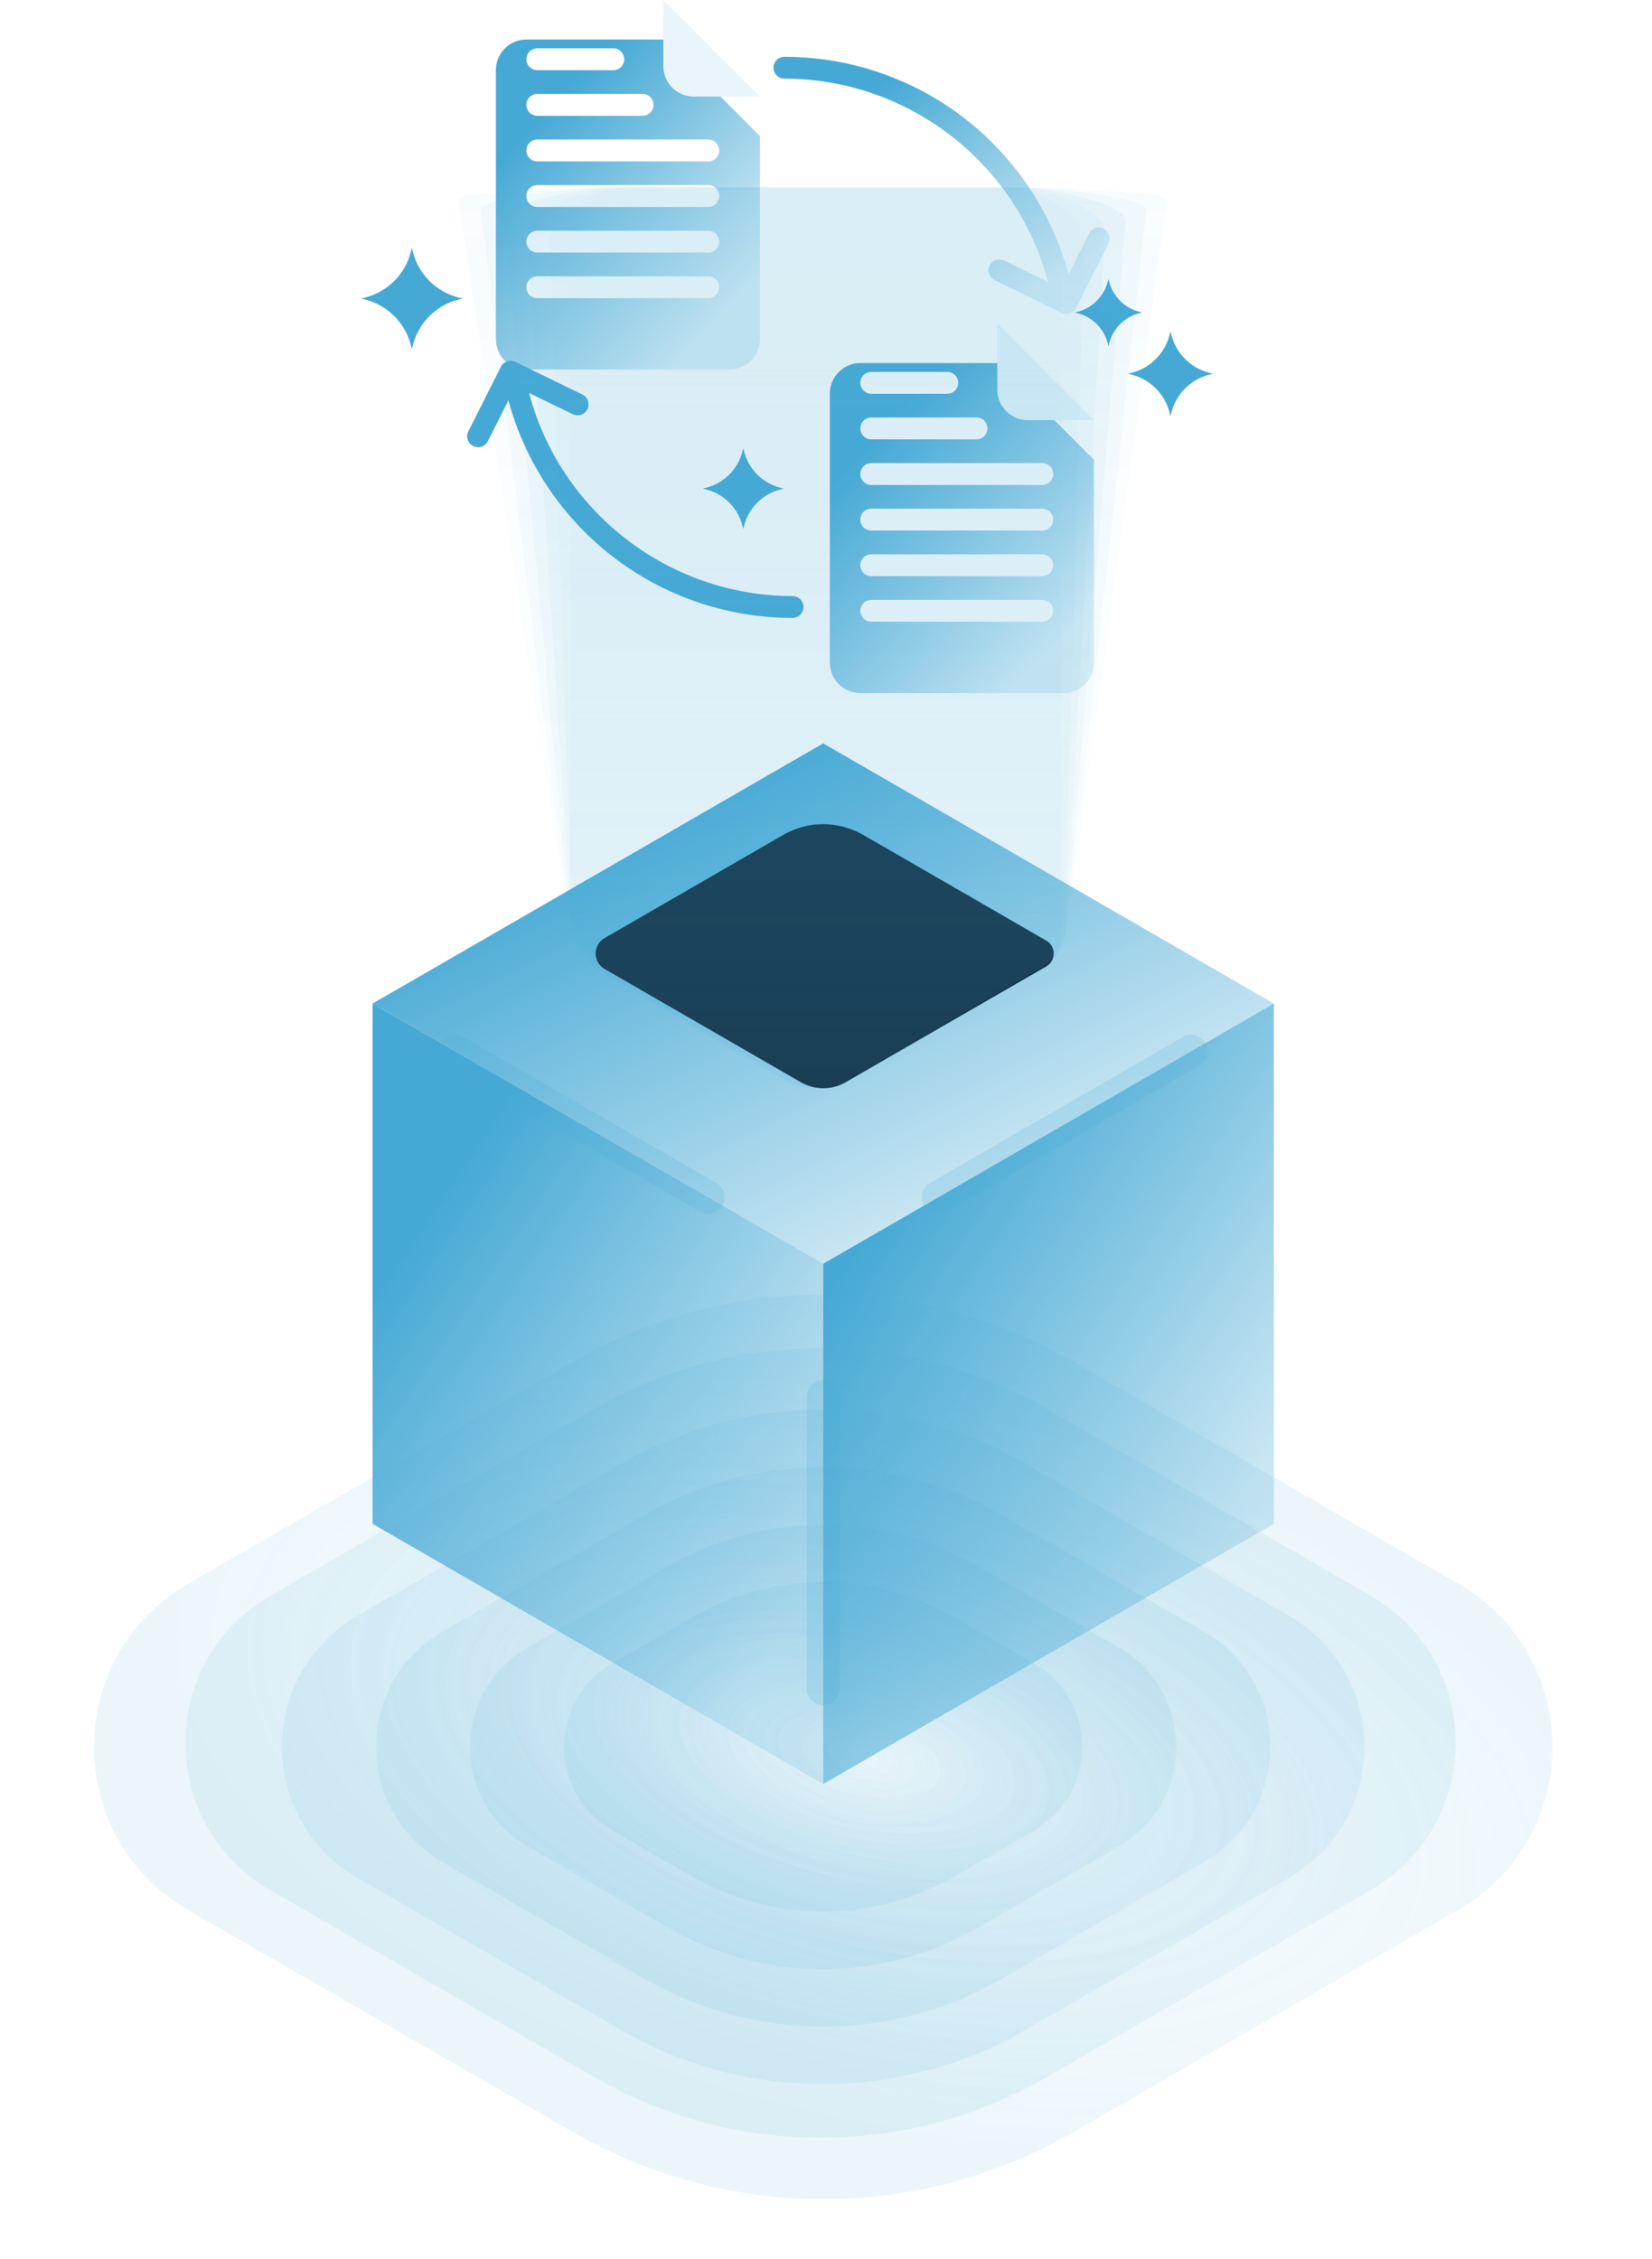 <svg xmlns="http://www.w3.org/2000/svg" width="185" height="253" viewBox="0 0 185 253" fill="none"><path d="M51.371 33.325C48.84 32.691 46.864 30.715 46.23 28.184L46.121 27.752L46.013 28.184C45.379 30.715 43.402 32.691 40.871 33.325L40.44 33.434L40.871 33.542C43.402 34.176 45.379 36.153 46.013 38.683L46.121 39.116L46.23 38.683C46.864 36.153 48.84 34.176 51.371 33.542L51.804 33.434L51.371 33.325Z" fill="#46A9D5"></path><path d="M87.426 54.636C85.406 54.13 83.83 52.553 83.323 50.533L83.237 50.189L83.15 50.533C82.644 52.553 81.067 54.13 79.048 54.636L78.704 54.723L79.048 54.81C81.067 55.315 82.644 56.892 83.15 58.911L83.237 59.256L83.323 58.911C83.83 56.892 85.406 55.315 87.426 54.81L87.771 54.723L87.426 54.636Z" fill="#46A9D5"></path><path d="M127.614 34.927C125.933 34.506 124.621 33.195 124.2 31.514L124.129 31.227L124.056 31.514C123.635 33.194 122.323 34.506 120.643 34.927L120.356 34.999L120.643 35.072C122.323 35.492 123.635 36.804 124.056 38.485L124.129 38.772L124.2 38.485C124.621 36.805 125.933 35.492 127.614 35.072L127.9 34.999L127.614 34.927Z" fill="#46A9D5"></path><path d="M135.46 41.766C133.346 41.236 131.695 39.586 131.165 37.472L131.075 37.111L130.984 37.472C130.454 39.586 128.803 41.236 126.688 41.766L126.328 41.857L126.688 41.949C128.803 42.478 130.454 44.129 130.984 46.243L131.075 46.604L131.165 46.243C131.695 44.129 133.346 42.478 135.46 41.949L135.821 41.857L135.46 41.766Z" fill="#46A9D5"></path><g filter="url(#filter0_i_391_8)"><path d="M74.284 0H58.949C57.062 0 55.532 1.53 55.532 3.417V33.547C55.532 35.435 57.062 36.965 58.949 36.965H81.687C83.574 36.965 85.104 35.435 85.104 33.547V10.819L74.284 0Z" fill="url(#paint0_linear_391_8)"></path></g><path d="M74.284 0V7.402C74.284 9.29 75.815 10.819 77.701 10.819H85.104L74.284 0Z" fill="#E9F5FB"></path><path d="M68.681 5.412H60.171C59.494 5.412 58.945 5.961 58.945 6.637C58.945 7.314 59.494 7.863 60.171 7.863H68.681C69.358 7.863 69.906 7.314 69.906 6.637C69.906 5.961 69.358 5.412 68.681 5.412Z" fill="white"></path><path d="M71.954 10.519H60.171C59.494 10.519 58.945 11.068 58.945 11.744C58.945 12.421 59.494 12.97 60.171 12.97H71.954C72.631 12.97 73.18 12.421 73.18 11.744C73.18 11.068 72.631 10.519 71.954 10.519Z" fill="white"></path><path d="M79.32 15.626H60.171C59.494 15.626 58.945 16.174 58.945 16.851C58.945 17.528 59.494 18.076 60.171 18.076H79.32C79.997 18.076 80.545 17.528 80.545 16.851C80.545 16.175 79.997 15.626 79.32 15.626Z" fill="white"></path><path d="M79.32 20.732H60.171C59.494 20.732 58.945 21.28 58.945 21.957C58.945 22.634 59.494 23.183 60.171 23.183H79.32C79.997 23.183 80.545 22.634 80.545 21.957C80.545 21.281 79.997 20.732 79.32 20.732Z" fill="white"></path><path d="M79.32 25.839H60.171C59.494 25.839 58.945 26.387 58.945 27.064C58.945 27.741 59.494 28.289 60.171 28.289H79.32C79.997 28.289 80.545 27.741 80.545 27.064C80.545 26.387 79.997 25.839 79.32 25.839Z" fill="white"></path><path d="M79.32 30.945H60.171C59.494 30.945 58.945 31.494 58.945 32.171C58.945 32.847 59.494 33.396 60.171 33.396H79.32C79.997 33.396 80.545 32.847 80.545 32.171C80.545 31.494 79.997 30.945 79.32 30.945Z" fill="white"></path><g filter="url(#filter1_i_391_8)"><path d="M111.684 36.24H96.349C94.461 36.24 92.931 37.77 92.931 39.657V69.787C92.931 71.674 94.461 73.204 96.349 73.204H119.086C120.973 73.204 122.503 71.674 122.503 69.787V47.059L111.684 36.24Z" fill="url(#paint1_linear_391_8)"></path></g><path d="M111.684 36.24V43.642C111.684 45.529 113.214 47.059 115.1 47.059H122.503L111.684 36.24Z" fill="#E9F5FB"></path><path d="M106.08 41.652H97.57C96.893 41.652 96.345 42.2 96.345 42.877C96.345 43.554 96.893 44.102 97.57 44.102H106.08C106.757 44.102 107.305 43.554 107.305 42.877C107.305 42.2 106.757 41.652 106.08 41.652Z" fill="white"></path><path d="M109.354 46.758H97.57C96.893 46.758 96.345 47.307 96.345 47.984C96.345 48.66 96.893 49.209 97.57 49.209H109.354C110.03 49.209 110.579 48.66 110.579 47.984C110.579 47.307 110.03 46.758 109.354 46.758Z" fill="white"></path><path d="M116.719 51.866H97.57C96.893 51.866 96.344 52.414 96.344 53.091C96.344 53.768 96.893 54.316 97.57 54.316H116.719C117.396 54.316 117.944 53.768 117.944 53.091C117.944 52.414 117.396 51.866 116.719 51.866Z" fill="white"></path><path d="M116.719 56.972H97.57C96.893 56.972 96.344 57.52 96.344 58.197C96.344 58.874 96.893 59.422 97.57 59.422H116.719C117.396 59.422 117.944 58.874 117.944 58.197C117.944 57.52 117.396 56.972 116.719 56.972Z" fill="white"></path><path d="M116.719 62.079H97.57C96.893 62.079 96.344 62.627 96.344 63.304C96.344 63.981 96.893 64.53 97.57 64.53H116.719C117.396 64.53 117.944 63.981 117.944 63.304C117.944 62.627 117.396 62.079 116.719 62.079Z" fill="white"></path><path d="M116.719 67.186H97.57C96.893 67.186 96.344 67.734 96.344 68.411C96.344 69.088 96.893 69.636 97.57 69.636H116.719C117.396 69.636 117.944 69.088 117.944 68.411C117.944 67.734 117.396 67.186 116.719 67.186Z" fill="white"></path><g filter="url(#filter2_i_391_8)"><path d="M123.61 21.187C123.005 20.883 122.268 21.126 121.964 21.73L119.662 26.299C117.893 19.742 114.088 13.82 108.804 9.46C102.926 4.609 95.483 1.937 87.848 1.937C87.171 1.937 86.623 2.485 86.623 3.162C86.623 3.839 87.171 4.388 87.848 4.388C101.722 4.388 113.873 13.862 117.35 27.138L112.454 24.752C111.845 24.455 111.112 24.708 110.815 25.316C110.519 25.924 110.771 26.658 111.38 26.955L118.879 30.611C119.052 30.695 119.235 30.735 119.416 30.735C119.864 30.735 120.296 30.488 120.511 30.061L124.152 22.834C124.457 22.229 124.214 21.492 123.61 21.187Z" fill="url(#paint2_linear_391_8)"></path></g><path d="M88.751 66.758C74.877 66.758 62.725 57.283 59.249 44.007L64.145 46.394C64.754 46.69 65.487 46.437 65.783 45.829C66.08 45.221 65.827 44.487 65.219 44.19L57.719 40.534C57.546 40.45 57.363 40.41 57.183 40.41C56.734 40.41 56.303 40.657 56.088 41.084L52.447 48.312C52.142 48.916 52.385 49.653 52.989 49.957C53.593 50.262 54.331 50.019 54.635 49.414L56.937 44.846C58.706 51.403 62.511 57.325 67.794 61.685C73.673 66.536 81.116 69.208 88.751 69.208C89.428 69.208 89.976 68.659 89.976 67.982C89.976 67.306 89.428 66.758 88.751 66.758Z" fill="#46A9D5"></path><path opacity="0.1" d="M120.205 238.799L163.293 213.92C177.358 205.8 177.358 185.496 163.293 177.375L120.205 152.497C102.865 142.486 81.504 142.486 64.164 152.497L21.076 177.375C7.012 185.496 7.012 205.8 21.076 213.92L64.164 238.799C81.504 248.809 102.865 248.809 120.205 238.799Z" fill="url(#paint3_radial_391_8)"></path><path opacity="0.1" d="M117.235 232.635L153.489 211.704C166.184 204.375 166.184 186.055 153.489 178.726L117.235 157.795C101.547 148.735 82.219 148.735 66.531 157.795L30.277 178.726C17.581 186.055 17.581 204.375 30.277 211.704L66.531 232.635C82.219 241.695 101.547 241.695 117.235 232.635Z" fill="url(#paint4_radial_391_8)"></path><path opacity="0.1" d="M114.868 227.341L144.293 210.354C155.615 203.82 155.615 187.476 144.293 180.942L114.868 163.954C100.832 155.85 83.537 155.85 69.497 163.954L40.073 180.942C28.75 187.476 28.75 203.82 40.073 210.354L69.497 227.341C83.533 235.446 100.828 235.446 114.868 227.341Z" fill="url(#paint5_radial_391_8)"></path><path opacity="0.1" d="M112.204 221.615L134.795 208.571C144.744 202.828 144.744 188.468 134.795 182.725L112.204 169.681C99.816 162.528 84.558 162.528 72.17 169.681L49.579 182.725C39.63 188.468 39.63 202.828 49.579 208.571L72.17 221.615C84.558 228.768 99.816 228.768 112.204 221.615Z" fill="url(#paint6_radial_391_8)"></path><path opacity="0.1" d="M109.535 215.888L125.293 206.792C133.868 201.84 133.868 189.464 125.293 184.512L109.535 175.416C98.799 169.218 85.575 169.218 74.839 175.416L59.081 184.512C50.505 189.464 50.505 201.84 59.081 206.792L74.839 215.888C85.575 222.087 98.799 222.087 109.535 215.888Z" fill="url(#paint7_radial_391_8)"></path><path opacity="0.1" d="M106.866 210.158L115.79 205.005C122.993 200.844 122.993 190.448 115.79 186.292L106.866 181.139C97.782 175.896 86.587 175.896 77.503 181.139L68.579 186.292C61.377 190.452 61.377 200.848 68.579 205.005L77.503 210.158C86.587 215.401 97.782 215.401 106.866 210.158Z" fill="url(#paint8_radial_391_8)"></path><g filter="url(#filter3_i_391_8)"><path d="M92.187 137.535L142.653 108.397L92.187 79.259L41.721 108.397L92.187 137.535Z" fill="url(#paint9_linear_391_8)"></path></g><g filter="url(#filter4_i_391_8)"><path d="M92.187 195.806L142.653 166.668V108.397L92.187 137.535V195.806Z" fill="url(#paint10_linear_391_8)"></path></g><g filter="url(#filter5_i_391_8)"><path d="M92.187 195.806L41.721 166.668V108.397L92.187 137.535V195.806Z" fill="url(#paint11_linear_391_8)"></path></g><g filter="url(#filter6_df_391_8)"><path d="M78.376 131.697L50.046 115.341C49.161 114.828 48.857 113.701 49.37 112.816C49.882 111.93 51.009 111.627 51.895 112.139L80.225 128.495C81.111 129.008 81.414 130.135 80.901 131.021C80.389 131.906 79.262 132.209 78.376 131.697Z" fill="#46A9D5" fill-opacity="0.19" shape-rendering="crispEdges"></path></g><g filter="url(#filter7_df_391_8)"><path d="M90.338 152.406V185.123C90.338 186.144 91.166 186.972 92.187 186.972C93.207 186.972 94.035 186.144 94.035 185.123V152.406C94.035 151.386 93.207 150.558 92.187 150.558C91.166 150.558 90.338 151.386 90.338 152.406Z" fill="#46A9D5" fill-opacity="0.19" shape-rendering="crispEdges"></path></g><g filter="url(#filter8_df_391_8)"><path d="M105.993 131.697L134.323 115.341C135.209 114.828 135.512 113.701 135 112.816C134.487 111.93 133.36 111.627 132.475 112.139L104.144 128.495C103.259 129.008 102.956 130.135 103.468 131.021C103.98 131.906 105.108 132.209 105.993 131.697Z" fill="#46A9D5" fill-opacity="0.19" shape-rendering="crispEdges"></path></g><path d="M94.708 121.203L117.16 108.241C118.275 107.597 118.275 105.986 117.16 105.343L96.663 93.508C93.896 91.909 90.481 91.909 87.714 93.508L67.702 105.064C66.37 105.831 66.37 107.753 67.702 108.52L89.67 121.203C91.232 122.105 93.154 122.105 94.712 121.203H94.708Z" fill="#143247"></path><g opacity="0.2"><path opacity="0.17" d="M51.276 22.242L63.324 101.424C63.406 101.887 63.533 102.588 63.668 103.035C64.488 105.744 66.222 108.126 68.706 109.585L88.063 120.953C88.1 120.973 88.633 121.285 88.67 121.301C90.518 122.199 92.773 122.191 94.618 121.277L116.209 108.593C117.938 107.609 119.025 106.08 119.472 104.232C119.488 104.162 119.718 102.752 119.718 102.658L130.675 22.238C130.675 21.557 117.237 21.004 116.557 21.004H65.41C64.73 21.004 51.276 21.557 51.276 22.238V22.242Z" fill="url(#paint12_linear_391_8)"></path><path opacity="0.33" d="M53.85 23.476L63.488 101.375C63.553 101.748 63.664 102.6 63.762 102.961C64.5 105.638 66.082 108.044 68.526 109.479L88.059 120.953C88.129 120.994 88.6 121.269 88.678 121.301C90.555 122.191 92.814 122.174 94.683 121.248L115.975 108.737C117.758 107.749 118.914 106.396 119.369 104.589C119.406 104.445 119.607 103.223 119.607 103.031L128.371 23.468C128.371 22.103 116.959 21 115.594 21H66.644C65.279 21 53.854 22.107 53.854 23.468L53.85 23.476Z" fill="url(#paint13_linear_391_8)"></path><path opacity="0.5" d="M56.42 24.71L63.648 101.325C63.697 101.604 63.787 102.617 63.857 102.887C64.513 105.531 65.943 107.962 68.341 109.372L88.046 120.953C88.153 121.014 88.559 121.252 88.674 121.301C90.58 122.187 92.843 122.162 94.732 121.223L115.721 108.884C117.561 107.896 118.779 106.716 119.246 104.953C119.304 104.74 119.472 103.703 119.472 103.412L126.047 24.71C126.047 22.664 116.659 21.004 114.614 21.004H67.866C65.82 21.004 56.42 22.664 56.42 24.71Z" fill="url(#paint14_linear_391_8)"></path><path opacity="0.67" d="M58.995 25.944L63.816 101.276C63.848 101.461 63.914 102.633 63.955 102.813C64.529 105.433 65.812 107.884 68.161 109.266L88.038 120.953C88.182 121.035 88.526 121.236 88.678 121.301C90.613 122.178 92.884 122.146 94.794 121.195L115.479 109.028C117.373 108.036 118.66 107.031 119.135 105.31C119.213 105.027 119.353 104.17 119.353 103.785L123.735 25.944C123.735 23.218 116.368 21.004 113.642 21.004H69.096C66.37 21.004 58.995 23.213 58.995 25.944Z" fill="url(#paint15_linear_391_8)"></path><path opacity="0.83" d="M61.565 27.182L63.975 101.231C63.992 101.326 64.029 102.654 64.045 102.744C64.541 105.347 65.668 107.807 67.972 109.163L88.026 120.957C88.202 121.064 88.485 121.219 88.674 121.306C90.637 122.179 92.912 122.134 94.847 121.174L115.233 109.18C117.18 108.188 118.533 107.356 119.021 105.675C119.123 105.322 119.226 104.65 119.226 104.166L121.419 27.182C121.419 23.771 116.077 21.008 112.667 21.008H70.317C66.906 21.008 61.565 23.771 61.565 27.182Z" fill="url(#paint16_linear_391_8)"></path><path d="M63.848 28.416V102.666C63.848 105.29 65.238 107.72 67.501 109.053L87.727 120.953C87.94 121.08 88.157 121.199 88.387 121.297C90.379 122.162 92.658 122.113 94.618 121.142L114.7 109.319C117.221 108.069 118.816 107.356 118.816 104.539V28.416C118.816 24.325 115.499 21.008 111.408 21.008H71.26C67.169 21.008 63.852 24.325 63.852 28.416H63.848Z" fill="url(#paint17_linear_391_8)"></path></g><defs><filter id="filter0_i_391_8" x="55.532" y="0" width="29.572" height="41.387" filterUnits="userSpaceOnUse" color-interpolation-filters="sRGB"><feFlood flood-opacity="0" result="BackgroundImageFix"></feFlood><feBlend mode="normal" in="SourceGraphic" in2="BackgroundImageFix" result="shape"></feBlend><feColorMatrix in="SourceAlpha" type="matrix" values="0 0 0 0 0 0 0 0 0 0 0 0 0 0 0 0 0 0 127 0" result="hardAlpha"></feColorMatrix><feOffset dy="4.423"></feOffset><feGaussianBlur stdDeviation="5.529"></feGaussianBlur><feComposite in2="hardAlpha" operator="arithmetic" k2="-1" k3="1"></feComposite><feColorMatrix type="matrix" values="0 0 0 0 0.031 0 0 0 0 0.118 0 0 0 0 0.29 0 0 0 1 0"></feColorMatrix><feBlend mode="normal" in2="shape" result="effect1_innerShadow_391_8"></feBlend></filter><filter id="filter1_i_391_8" x="92.931" y="36.24" width="29.572" height="41.387" filterUnits="userSpaceOnUse" color-interpolation-filters="sRGB"><feFlood flood-opacity="0" result="BackgroundImageFix"></feFlood><feBlend mode="normal" in="SourceGraphic" in2="BackgroundImageFix" result="shape"></feBlend><feColorMatrix in="SourceAlpha" type="matrix" values="0 0 0 0 0 0 0 0 0 0 0 0 0 0 0 0 0 0 127 0" result="hardAlpha"></feColorMatrix><feOffset dy="4.423"></feOffset><feGaussianBlur stdDeviation="5.529"></feGaussianBlur><feComposite in2="hardAlpha" operator="arithmetic" k2="-1" k3="1"></feComposite><feColorMatrix type="matrix" values="0 0 0 0 0.031 0 0 0 0 0.118 0 0 0 0 0.29 0 0 0 1 0"></feColorMatrix><feBlend mode="normal" in2="shape" result="effect1_innerShadow_391_8"></feBlend></filter><filter id="filter2_i_391_8" x="86.623" y="1.937" width="37.661" height="33.221" filterUnits="userSpaceOnUse" color-interpolation-filters="sRGB"><feFlood flood-opacity="0" result="BackgroundImageFix"></feFlood><feBlend mode="normal" in="SourceGraphic" in2="BackgroundImageFix" result="shape"></feBlend><feColorMatrix in="SourceAlpha" type="matrix" values="0 0 0 0 0 0 0 0 0 0 0 0 0 0 0 0 0 0 127 0" result="hardAlpha"></feColorMatrix><feOffset dy="4.423"></feOffset><feGaussianBlur stdDeviation="5.529"></feGaussianBlur><feComposite in2="hardAlpha" operator="arithmetic" k2="-1" k3="1"></feComposite><feColorMatrix type="matrix" values="0 0 0 0 0.031 0 0 0 0 0.118 0 0 0 0 0.29 0 0 0 1 0"></feColorMatrix><feBlend mode="normal" in2="shape" result="effect1_innerShadow_391_8"></feBlend></filter><filter id="filter3_i_391_8" x="41.721" y="79.259" width="100.933" height="62.275" filterUnits="userSpaceOnUse" color-interpolation-filters="sRGB"><feFlood flood-opacity="0" result="BackgroundImageFix"></feFlood><feBlend mode="normal" in="SourceGraphic" in2="BackgroundImageFix" result="shape"></feBlend><feColorMatrix in="SourceAlpha" type="matrix" values="0 0 0 0 0 0 0 0 0 0 0 0 0 0 0 0 0 0 127 0" result="hardAlpha"></feColorMatrix><feOffset dy="4"></feOffset><feGaussianBlur stdDeviation="5"></feGaussianBlur><feComposite in2="hardAlpha" operator="arithmetic" k2="-1" k3="1"></feComposite><feColorMatrix type="matrix" values="0 0 0 0 0.031 0 0 0 0 0.118 0 0 0 0 0.29 0 0 0 1 0"></feColorMatrix><feBlend mode="normal" in2="shape" result="effect1_innerShadow_391_8"></feBlend></filter><filter id="filter4_i_391_8" x="92.187" y="108.397" width="50.466" height="91.409" filterUnits="userSpaceOnUse" color-interpolation-filters="sRGB"><feFlood flood-opacity="0" result="BackgroundImageFix"></feFlood><feBlend mode="normal" in="SourceGraphic" in2="BackgroundImageFix" result="shape"></feBlend><feColorMatrix in="SourceAlpha" type="matrix" values="0 0 0 0 0 0 0 0 0 0 0 0 0 0 0 0 0 0 127 0" result="hardAlpha"></feColorMatrix><feOffset dy="4"></feOffset><feGaussianBlur stdDeviation="5"></feGaussianBlur><feComposite in2="hardAlpha" operator="arithmetic" k2="-1" k3="1"></feComposite><feColorMatrix type="matrix" values="0 0 0 0 0.031 0 0 0 0 0.118 0 0 0 0 0.29 0 0 0 1 0"></feColorMatrix><feBlend mode="normal" in2="shape" result="effect1_innerShadow_391_8"></feBlend></filter><filter id="filter5_i_391_8" x="41.721" y="108.397" width="50.466" height="91.409" filterUnits="userSpaceOnUse" color-interpolation-filters="sRGB"><feFlood flood-opacity="0" result="BackgroundImageFix"></feFlood><feBlend mode="normal" in="SourceGraphic" in2="BackgroundImageFix" result="shape"></feBlend><feColorMatrix in="SourceAlpha" type="matrix" values="0 0 0 0 0 0 0 0 0 0 0 0 0 0 0 0 0 0 127 0" result="hardAlpha"></feColorMatrix><feOffset dy="4"></feOffset><feGaussianBlur stdDeviation="5"></feGaussianBlur><feComposite in2="hardAlpha" operator="arithmetic" k2="-1" k3="1"></feComposite><feColorMatrix type="matrix" values="0 0 0 0 0.031 0 0 0 0 0.118 0 0 0 0 0.29 0 0 0 1 0"></feColorMatrix><feBlend mode="normal" in2="shape" result="effect1_innerShadow_391_8"></feBlend></filter><filter id="filter6_df_391_8" x="44.12" y="106.89" width="42.03" height="33.056" filterUnits="userSpaceOnUse" color-interpolation-filters="sRGB"><feFlood flood-opacity="0" result="BackgroundImageFix"></feFlood><feColorMatrix in="SourceAlpha" type="matrix" values="0 0 0 0 0 0 0 0 0 0 0 0 0 0 0 0 0 0 127 0" result="hardAlpha"></feColorMatrix><feOffset dy="4"></feOffset><feGaussianBlur stdDeviation="2"></feGaussianBlur><feComposite in2="hardAlpha" operator="out"></feComposite><feColorMatrix type="matrix" values="0 0 0 0 0 0 0 0 0 0 0 0 0 0 0 0 0 0 0.25 0"></feColorMatrix><feBlend mode="normal" in2="BackgroundImageFix" result="effect1_dropShadow_391_8"></feBlend><feBlend mode="normal" in="SourceGraphic" in2="effect1_dropShadow_391_8" result="shape"></feBlend><feGaussianBlur stdDeviation="2.5" result="effect2_foregroundBlur_391_8"></feGaussianBlur></filter><filter id="filter7_df_391_8" x="85.338" y="145.558" width="13.698" height="49.414" filterUnits="userSpaceOnUse" color-interpolation-filters="sRGB"><feFlood flood-opacity="0" result="BackgroundImageFix"></feFlood><feColorMatrix in="SourceAlpha" type="matrix" values="0 0 0 0 0 0 0 0 0 0 0 0 0 0 0 0 0 0 127 0" result="hardAlpha"></feColorMatrix><feOffset dy="4"></feOffset><feGaussianBlur stdDeviation="2"></feGaussianBlur><feComposite in2="hardAlpha" operator="out"></feComposite><feColorMatrix type="matrix" values="0 0 0 0 0 0 0 0 0 0 0 0 0 0 0 0 0 0 0.25 0"></feColorMatrix><feBlend mode="normal" in2="BackgroundImageFix" result="effect1_dropShadow_391_8"></feBlend><feBlend mode="normal" in="SourceGraphic" in2="effect1_dropShadow_391_8" result="shape"></feBlend><feGaussianBlur stdDeviation="2.5" result="effect2_foregroundBlur_391_8"></feGaussianBlur></filter><filter id="filter8_df_391_8" x="98.219" y="106.89" width="42.03" height="33.056" filterUnits="userSpaceOnUse" color-interpolation-filters="sRGB"><feFlood flood-opacity="0" result="BackgroundImageFix"></feFlood><feColorMatrix in="SourceAlpha" type="matrix" values="0 0 0 0 0 0 0 0 0 0 0 0 0 0 0 0 0 0 127 0" result="hardAlpha"></feColorMatrix><feOffset dy="4"></feOffset><feGaussianBlur stdDeviation="2"></feGaussianBlur><feComposite in2="hardAlpha" operator="out"></feComposite><feColorMatrix type="matrix" values="0 0 0 0 0 0 0 0 0 0 0 0 0 0 0 0 0 0 0.25 0"></feColorMatrix><feBlend mode="normal" in2="BackgroundImageFix" result="effect1_dropShadow_391_8"></feBlend><feBlend mode="normal" in="SourceGraphic" in2="effect1_dropShadow_391_8" result="shape"></feBlend><feGaussianBlur stdDeviation="2.5" result="effect2_foregroundBlur_391_8"></feGaussianBlur></filter><linearGradient id="paint0_linear_391_8" x1="85.966" y1="26.033" x2="63.658" y2="5.367" gradientUnits="userSpaceOnUse"><stop stop-color="#46A9D5" stop-opacity="0.19"></stop><stop offset="1" stop-color="#46A9D5"></stop></linearGradient><linearGradient id="paint1_linear_391_8" x1="123.365" y1="62.273" x2="101.058" y2="41.607" gradientUnits="userSpaceOnUse"><stop stop-color="#46A9D5" stop-opacity="0.19"></stop><stop offset="1" stop-color="#46A9D5"></stop></linearGradient><linearGradient id="paint2_linear_391_8" x1="125.382" y1="22.218" x2="109.352" y2="-2.056" gradientUnits="userSpaceOnUse"><stop stop-color="#46A9D5" stop-opacity="0.19"></stop><stop offset="1" stop-color="#46A9D5"></stop></linearGradient><radialGradient id="paint3_radial_391_8" cx="0" cy="0" r="1" gradientUnits="userSpaceOnUse" gradientTransform="translate(99.501 197.401) rotate(-166.533) scale(81.339 39.87)"><stop stop-color="#46A9D5" stop-opacity="0.19"></stop><stop offset="1" stop-color="#46A9D5"></stop></radialGradient><radialGradient id="paint4_radial_391_8" cx="0" cy="0" r="1" gradientUnits="userSpaceOnUse" gradientTransform="translate(98.255 196.745) rotate(-166.508) scale(70.859 34.795)"><stop stop-color="#46A9D5" stop-opacity="0.19"></stop><stop offset="1" stop-color="#46A9D5"></stop></radialGradient><radialGradient id="paint5_radial_391_8" cx="0" cy="0" r="1" gradientUnits="userSpaceOnUse" gradientTransform="translate(97.612 196.955) rotate(-166.473) scale(60.382 29.72)"><stop stop-color="#46A9D5" stop-opacity="0.19"></stop><stop offset="1" stop-color="#46A9D5"></stop></radialGradient><radialGradient id="paint6_radial_391_8" cx="0" cy="0" r="1" gradientUnits="userSpaceOnUse" gradientTransform="translate(96.673 196.732) rotate(-166.421) scale(49.899 24.648)"><stop stop-color="#46A9D5" stop-opacity="0.19"></stop><stop offset="1" stop-color="#46A9D5"></stop></radialGradient><radialGradient id="paint7_radial_391_8" cx="0" cy="0" r="1" gradientUnits="userSpaceOnUse" gradientTransform="translate(95.729 196.514) rotate(-166.345) scale(39.415 19.57)"><stop stop-color="#46A9D5" stop-opacity="0.19"></stop><stop offset="1" stop-color="#46A9D5"></stop></radialGradient><radialGradient id="paint8_radial_391_8" cx="0" cy="0" r="1" gradientUnits="userSpaceOnUse" gradientTransform="translate(94.784 196.286) rotate(-166.213) scale(28.934 14.494)"><stop stop-color="#46A9D5" stop-opacity="0.19"></stop><stop offset="1" stop-color="#46A9D5"></stop></radialGradient><linearGradient id="paint9_linear_391_8" x1="145.596" y1="120.301" x2="117.426" y2="63.804" gradientUnits="userSpaceOnUse"><stop stop-color="#46A9D5" stop-opacity="0.19"></stop><stop offset="1" stop-color="#46A9D5"></stop></linearGradient><linearGradient id="paint10_linear_391_8" x1="144.125" y1="169.956" x2="95.237" y2="137.272" gradientUnits="userSpaceOnUse"><stop stop-color="#46A9D5" stop-opacity="0.19"></stop><stop offset="1" stop-color="#46A9D5"></stop></linearGradient><linearGradient id="paint11_linear_391_8" x1="93.658" y1="169.956" x2="44.77" y2="137.272" gradientUnits="userSpaceOnUse"><stop stop-color="#46A9D5" stop-opacity="0.19"></stop><stop offset="1" stop-color="#46A9D5"></stop></linearGradient><linearGradient id="paint12_linear_391_8" x1="90.975" y1="21.004" x2="90.975" y2="121.968" gradientUnits="userSpaceOnUse"><stop stop-color="#46A9D5"></stop><stop offset="1" stop-color="#46A9D5" stop-opacity="0.19"></stop></linearGradient><linearGradient id="paint13_linear_391_8" x1="91.111" y1="21" x2="91.111" y2="121.956" gradientUnits="userSpaceOnUse"><stop stop-color="#46A9D5"></stop><stop offset="1" stop-color="#46A9D5" stop-opacity="0.19"></stop></linearGradient><linearGradient id="paint14_linear_391_8" x1="91.234" y1="21.004" x2="91.234" y2="121.947" gradientUnits="userSpaceOnUse"><stop stop-color="#46A9D5"></stop><stop offset="1" stop-color="#46A9D5" stop-opacity="0.19"></stop></linearGradient><linearGradient id="paint15_linear_391_8" x1="91.365" y1="21.004" x2="91.365" y2="121.934" gradientUnits="userSpaceOnUse"><stop stop-color="#46A9D5"></stop><stop offset="1" stop-color="#46A9D5" stop-opacity="0.19"></stop></linearGradient><linearGradient id="paint16_linear_391_8" x1="91.492" y1="21.008" x2="91.492" y2="121.929" gradientUnits="userSpaceOnUse"><stop stop-color="#46A9D5"></stop><stop offset="1" stop-color="#46A9D5" stop-opacity="0.19"></stop></linearGradient><linearGradient id="paint17_linear_391_8" x1="91.332" y1="21.008" x2="91.332" y2="121.91" gradientUnits="userSpaceOnUse"><stop stop-color="#46A9D5"></stop><stop offset="1" stop-color="#46A9D5" stop-opacity="0.19"></stop></linearGradient></defs></svg>